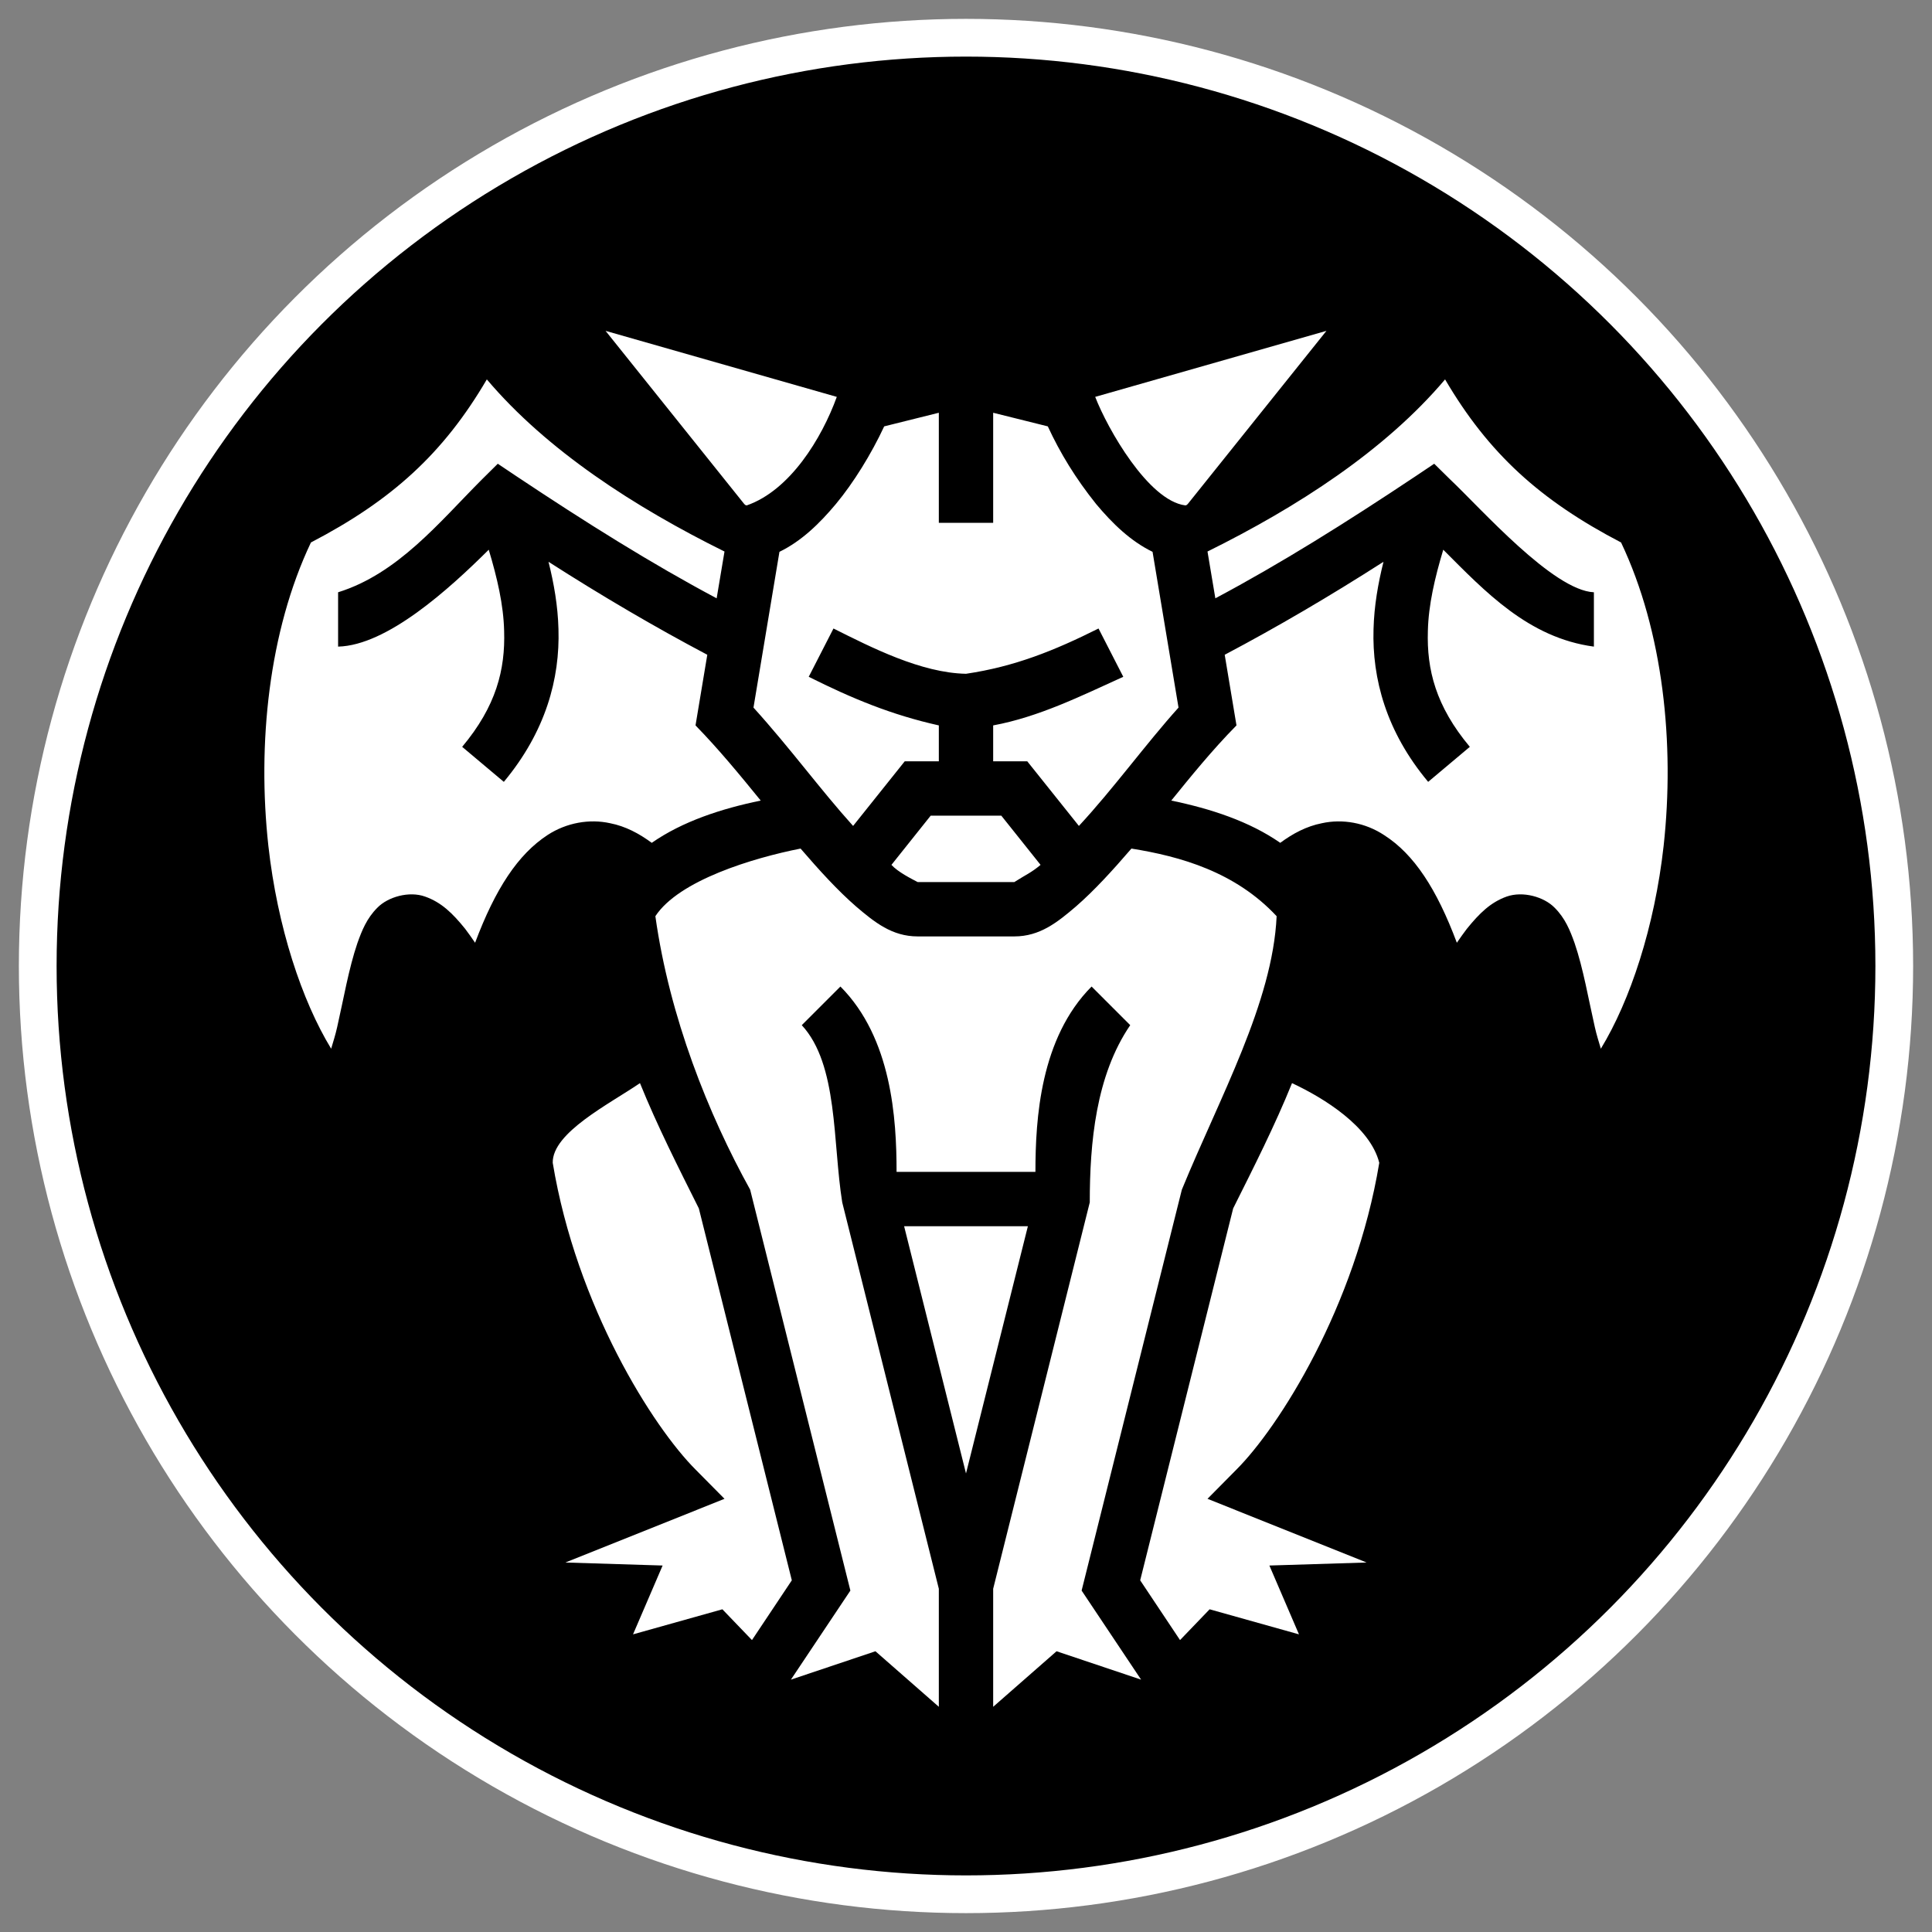 <svg height="512" viewBox="0 0 512 512" width="512" xmlns="http://www.w3.org/2000/svg"><rect x="0" y="0" width="512" height="512" fill="#808080" stroke="none"/><circle cx="256" cy="256" r="246" stroke="#fff" stroke-width="10"/><path d="m160.48 87.68 36.72 45.848c.32.336.4.384.72.4 11.44-3.992 19.84-17.72 23.84-28.752zm191.04 0-61.28 17.496c3.28 8.496 14.08 27.464 23.84 28.752.32 0 .4-.08.72-.4zm-222.504 12.864c-11.496 19.632-25.176 32.048-46.616 43.216-11.2 23.6-14.24 53.44-11.28 80.4 2.4 21.52 8.88 41.04 16.64 53.76.56-1.92 1.12-3.6 1.6-5.76 1.68-7.36 3.04-15.44 5.36-22.24 1.2-3.36 2.48-6.56 5.28-9.36 2.8-2.88 8.4-4.48 12.64-2.96 4.32 1.52 7.28 4.4 10.64 8.56.8 1.04 1.744 2.4 2.624 3.68 5.376-14.32 11.376-23.44 19.216-28.56 5.04-3.28 11.12-4.32 16.56-3.12 4.08.8 7.68 2.72 11.04 5.2 8.16-5.68 18.4-9.04 28.88-11.2-5.6-6.88-11.12-13.6-17.28-19.92l3.12-18.72c-13.92-7.36-27.84-15.52-42.08-24.64 1.44 5.76 2.48 11.68 2.64 17.84.4 13.12-3.36 27.12-14.48 40.48l-11.04-9.28c9.04-10.8 11.44-20.48 11.12-30.72-.16-6.88-1.84-14.08-4.08-21.52-10.544 10.48-26.952 25.36-39.92 25.68v-14.4c15.904-4.96 26.824-18.592 38.104-29.888l4.216-4.176 4.88 3.272c18.56 12.368 35.84 23.192 53.12 32.392l2.08-12.4c-23.76-11.76-47.04-26.768-62.984-45.616zm253.944 0c-15.92 18.848-39.2 33.856-62.96 45.616l2.08 12.4c17.28-9.2 34.56-20.016 53.12-32.392l4.88-3.272 4.24 4.176c8.16 7.704 27.28 29.408 38.08 29.888v14.4c-17.36-2.32-28.88-14.64-39.92-25.68-2.24 7.44-3.92 14.64-4.08 21.52-.32 10.24 2.08 19.92 11.12 30.72l-11.04 9.28c-11.12-13.28-14.88-27.36-14.48-40.48.16-6.16 1.2-12.08 2.64-17.84-14.24 9.12-28.16 17.28-42.08 24.64l3.12 18.72c-6.48 6.56-12.48 14-17.28 19.92 10.48 2.16 20.72 5.52 28.88 11.2 3.36-2.48 6.96-4.4 11.04-5.2 5.44-1.2 11.52-.16 16.56 3.2 7.84 5.04 13.84 14.16 19.2 28.48.88-1.28 1.84-2.64 2.64-3.68 3.36-4.16 6.32-7.04 10.56-8.56 4.32-1.52 9.92.08 12.72 2.96 2.8 2.8 4.08 6 5.28 9.36 2.32 6.8 3.68 14.88 5.36 22.24.48 2.16 1.04 3.84 1.6 5.76 7.76-12.72 14.24-32.24 16.64-53.76 2.96-26.96-.08-56.8-11.28-80.4-21.44-11.168-35.12-23.584-46.64-43.216zm-134.16 8.84-14.48 3.608c-3.44 7.384-8.16 15-12.8 20.576-4.4 5.264-9.2 9.872-14.96 12.672l-6.88 41.28c9.92 10.96 17.6 21.6 26.4 31.36l13.68-17.12h9.04v-9.52c-12.56-2.8-22.96-7.12-34.48-12.88l6.56-12.8c10.08 5.04 23.2 11.76 35.12 12 12.96-1.92 23.44-6.16 35.12-12l6.56 12.8c-11.28 5.12-22.4 10.64-34.48 12.88v9.52h9.04l13.68 17.12c9.2-9.92 17.76-21.76 26.4-31.36l-6.88-41.28c-5.76-2.8-10.56-7.408-14.96-12.672-5.44-6.8-9.52-13.48-12.8-20.576l-14.48-3.608v29.176h-14.4zm-2.16 106.776-10.4 13.04c1.76 1.92 5.28 3.68 6.96 4.56h25.6c3.28-2.08 4.48-2.48 6.96-4.56l-10.4-13.04zm-34.48 8.72c-12.56 2.48-32.24 8.4-38.48 17.92 3.76 26.8 14.08 52.56 25.12 72.48l26.56 106.24-15.76 23.6 22.4-7.52 16.8 14.72v-31.28l-25.6-102.4c-2.56-15.92-1.04-36.48-10.72-46.96l10.24-10.24c13.6 13.68 14.88 35.04 14.88 49.12h36.8c0-14.08 1.28-35.44 14.88-49.12l10.24 10.24c-9.12 13.36-10.72 31.2-10.72 46.96l-25.6 102.4v31.28l16.8-14.72 22.4 7.52-15.76-23.6 26.56-106.24c10-24.4 24.08-49.6 25.12-72.48-10.96-11.76-25.52-15.84-38.48-17.92-4.96 5.76-9.84 11.12-14.72 15.36-4.88 4.16-9.52 7.92-16.32 7.92h-25.6c-6.8 0-11.44-3.76-16.32-7.92-4.88-4.24-9.76-9.6-14.72-15.36zm-42.56 62.16c-8.08 5.52-23.28 13.12-23.12 21.12 6.32 38.16 26.64 70.08 37.84 81.28l7.68 7.76-42.16 16.88 25.76.8-7.84 18.24 23.68-6.64 7.84 8.16 10.56-15.84-24.64-98.56c-5.44-10.88-11.04-21.92-15.6-33.2zm172.8 0c-4.56 11.28-10.16 22.32-15.6 33.2l-24.64 98.56 10.56 15.84 7.84-8.16 23.68 6.64-7.84-18.24 25.76-.8-42.16-16.88 7.68-7.76c11.2-11.2 31.52-43.12 37.84-81.28-2.4-9.6-14.72-17.2-23.12-21.12zm-102.8 37.92 16.4 65.52 16.4-65.52z" fill="#fff" stroke-width=".8"/></svg>